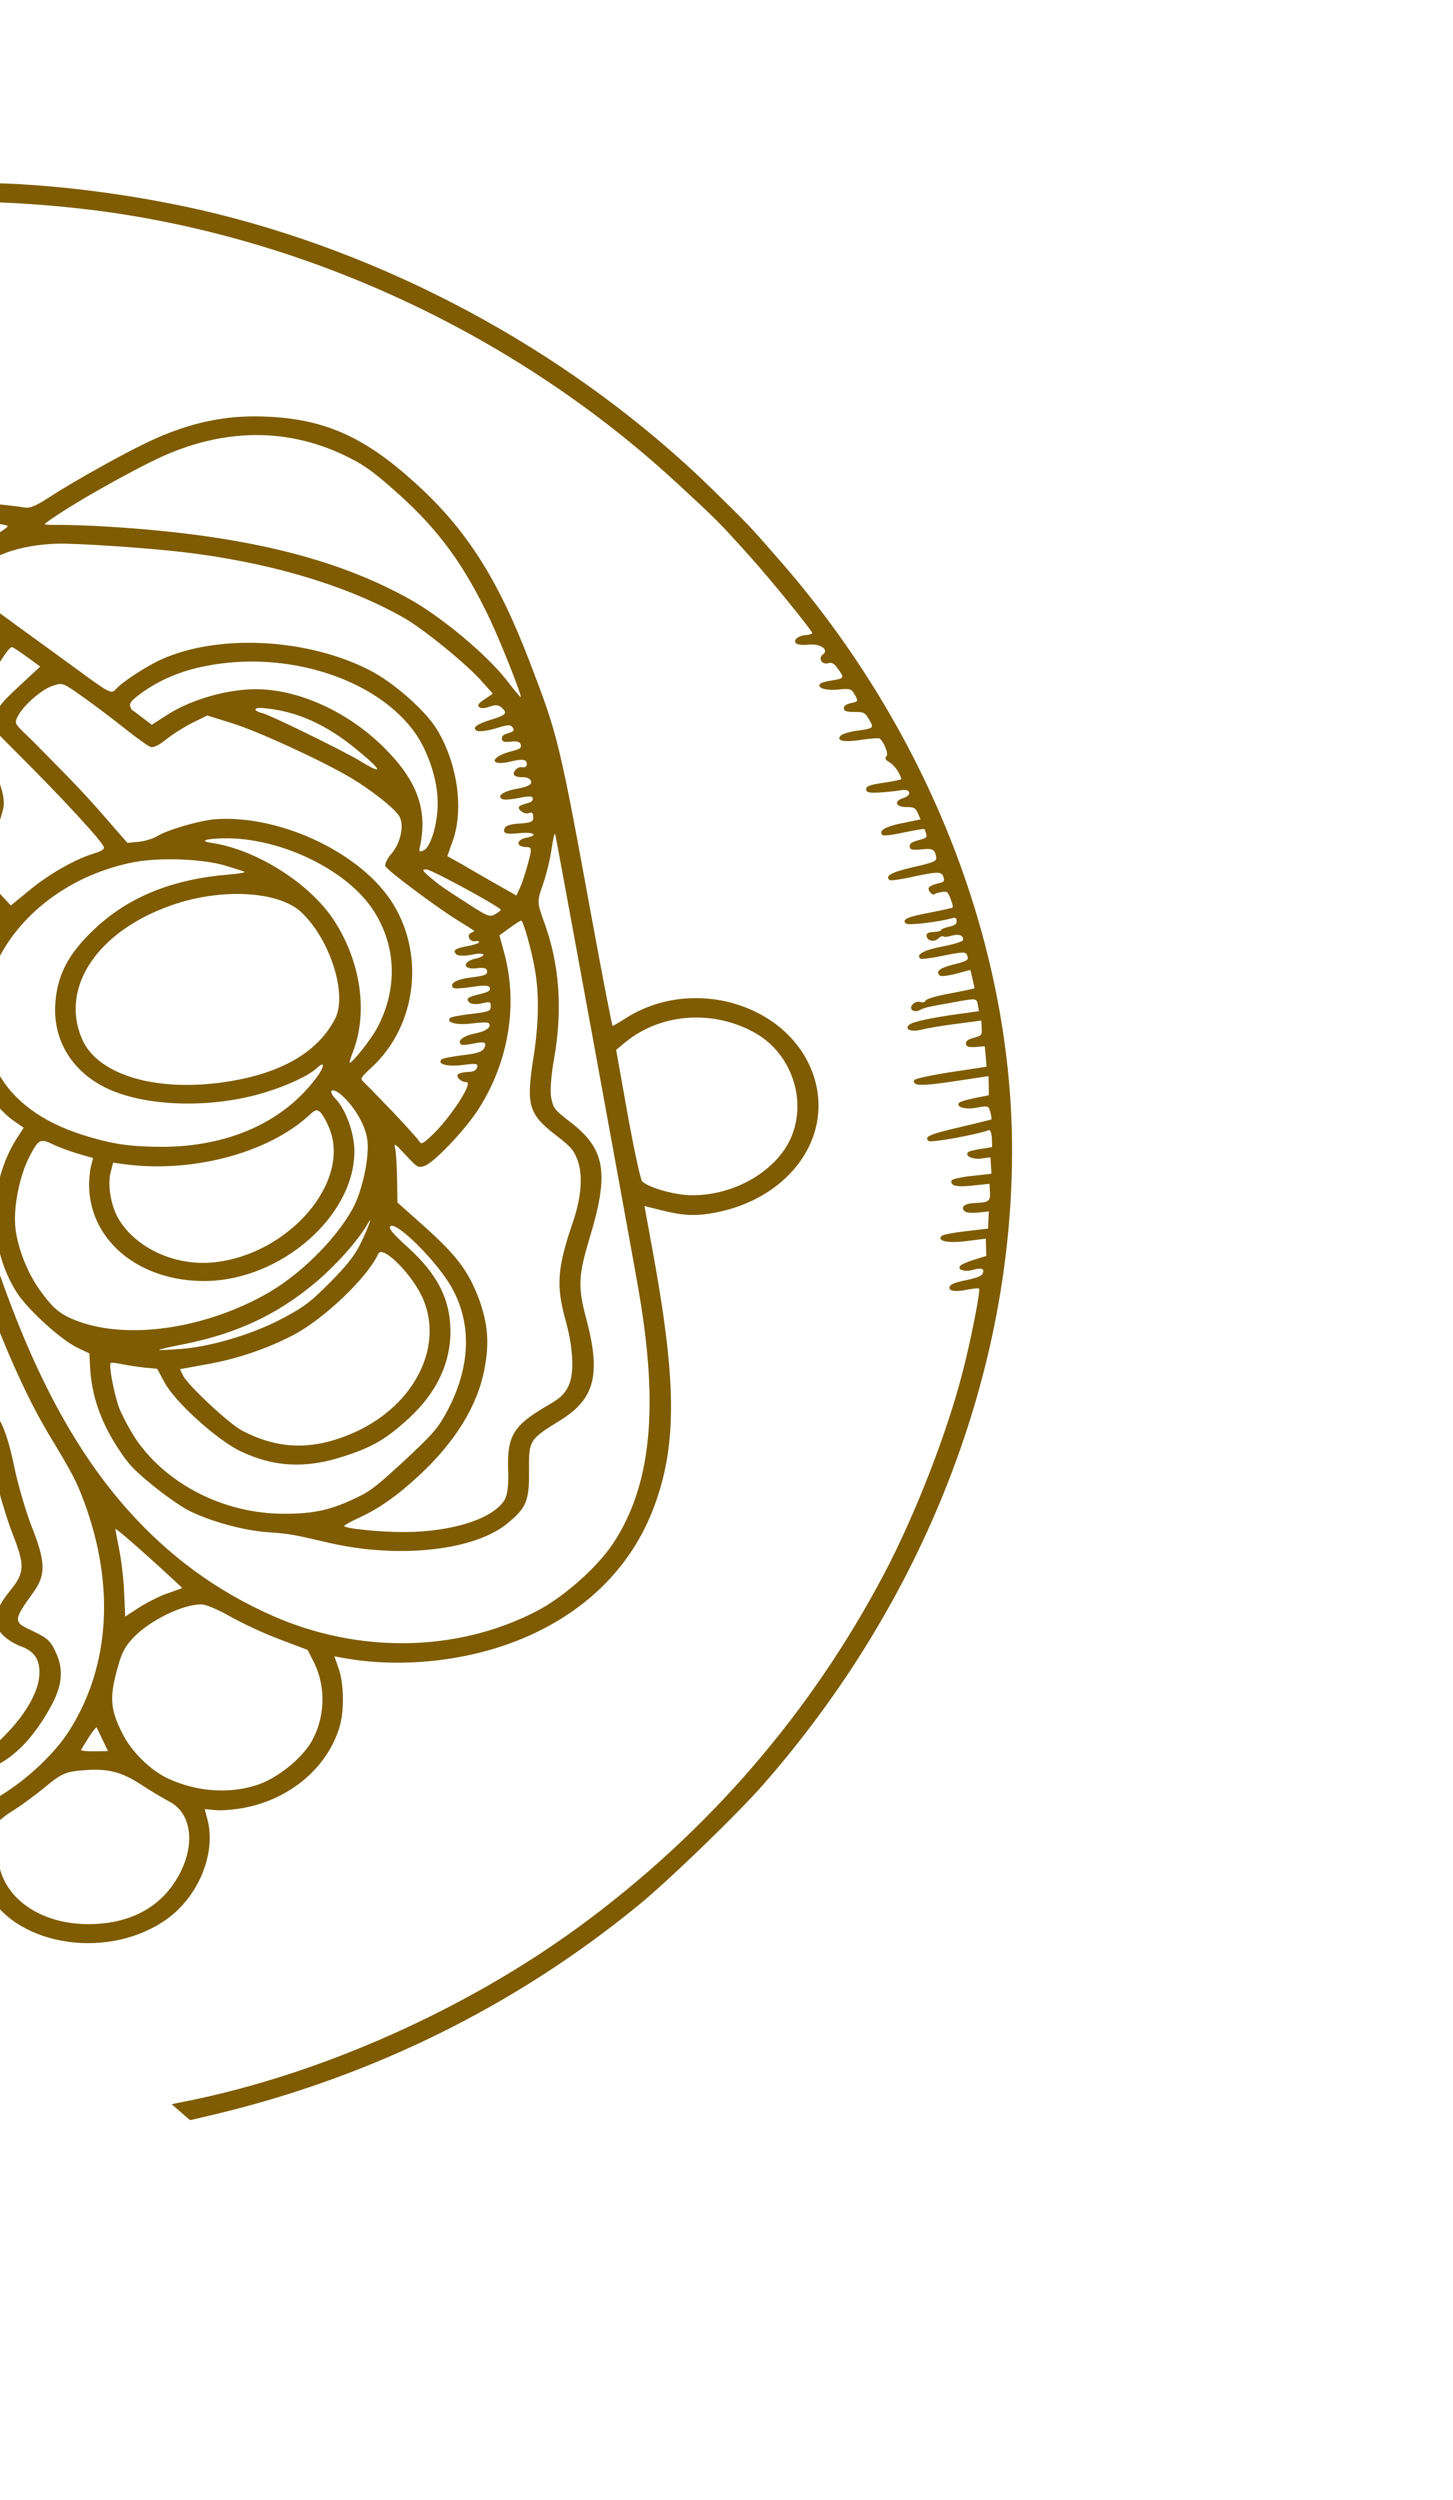 <svg width="279" height="480" viewBox="0 0 279 480" fill="none" xmlns="http://www.w3.org/2000/svg">
<path d="M41.416 405.913C71.424 398.708 98.915 385.148 122.409 365.945C128.071 361.382 141.688 348.199 146.554 342.634C177.579 307.218 194.682 263.104 194.325 219.624C193.99 180.649 178.022 140.277 150.361 108.339C143.978 101.002 144.05 101.064 136.945 94.1C111.075 68.759 76.979 49.809 41.635 41.054C27.161 37.484 9.862 35.206 -3.606 35.124C-6.642 35.111 -6.849 35.18 -8.649 36.922L-10.55 38.764L-5.073 38.775C1.66 38.752 10.784 39.431 18.627 40.432C59.42 45.748 99.266 64.446 129.749 92.537C137.558 99.739 138.168 100.329 144.112 106.974C148.002 111.278 155.919 121.065 155.967 121.543C155.937 121.704 155.418 121.878 154.757 121.928C153.225 122.033 152.204 122.955 152.884 123.544C153.17 123.792 154.289 123.889 155.367 123.764C157.559 123.545 159.268 124.777 158.003 125.674C157.045 126.339 157.815 127.692 158.992 127.341C159.683 127.13 160.143 127.341 160.797 128.282C162.175 130.098 162.144 130.259 159.956 130.606C158.775 130.766 157.736 131.05 157.532 131.247C156.717 132.036 158.478 132.627 160.879 132.402C163.244 132.146 163.491 132.235 164.153 133.432C164.85 134.659 164.816 134.692 163.429 134.985C162.424 135.236 162.013 135.503 162.028 136.014C162.042 136.525 162.605 136.701 164.036 136.694C165.884 136.676 166.097 136.798 166.904 138.182C167.857 139.818 167.823 139.851 164.278 140.33C163.062 140.523 161.782 140.909 161.477 141.205C160.424 142.224 161.969 142.566 165.269 142.061C167.11 141.787 168.746 141.647 168.925 141.802C169.819 142.577 170.649 144.791 170.207 145.218C169.834 145.58 169.982 145.895 170.833 146.384C171.756 146.934 172.811 148.471 173.087 149.582C173.124 149.677 171.564 150.007 169.723 150.28C167.012 150.673 166.323 150.948 166.305 151.555C166.357 152.161 166.918 152.274 169.008 152.153C170.47 152.049 172.279 151.872 172.973 151.726C174.811 151.324 175.233 152.687 173.469 153.214C171.567 153.809 171.948 154.949 174.041 154.956C175.471 154.949 175.79 155.1 176.237 156.111L176.759 157.311L173.221 158.046C169.995 158.677 168.554 159.547 169.484 160.352C169.663 160.507 171.506 160.297 173.551 159.826C175.598 159.419 177.367 159.084 177.475 159.177C177.582 159.27 177.734 159.713 177.85 160.125C178.044 160.791 177.838 160.924 176.349 161.316C174.999 161.704 174.658 161.969 174.674 162.544C174.691 163.119 175.182 163.233 176.748 163.095C179.044 162.841 179.467 163.021 179.752 164.451C179.917 165.342 179.607 165.51 175.344 166.488C171.15 167.465 169.88 168.17 170.809 168.976C170.988 169.131 173.212 168.815 175.707 168.236C180.355 167.279 180.879 167.297 181.23 168.597C181.387 169.232 181.217 169.396 179.934 169.655C179.103 169.869 178.381 170.24 178.318 170.498C178.161 171.109 179.128 172.009 179.468 171.681C179.638 171.516 180.262 171.372 180.852 171.26C181.894 171.104 182.001 171.197 182.529 172.588C182.865 173.378 183.026 174.14 182.924 174.239C182.822 174.338 180.811 174.776 178.521 175.221C174.149 176.043 173.082 176.551 173.976 177.326C174.405 177.698 180.004 177.066 182.843 176.286C183.5 176.109 183.644 176.233 183.696 176.838C183.712 177.413 183.37 177.678 182.226 177.933C181.359 178.116 180.705 178.421 180.675 178.582C180.714 178.741 180.056 178.918 179.289 178.939C178.313 178.966 177.9 179.169 177.913 179.616C177.942 180.637 179.347 180.983 180.162 180.194C180.536 179.832 180.984 179.66 181.127 179.784C181.306 179.939 182.037 179.887 182.763 179.644C184.113 179.256 185.1 179.612 184.916 180.512C184.853 180.769 183.055 181.329 180.869 181.74C177.399 182.41 175.819 183.283 176.713 184.058C176.892 184.213 178.839 183.968 181.093 183.492C185.36 182.641 185.535 182.668 185.811 183.779C186 184.317 185.416 184.62 183.163 185.161C180.427 185.842 179.574 186.536 180.468 187.311C180.718 187.528 182.143 187.33 183.632 186.938L186.333 186.225L186.729 187.876C186.929 188.797 187.092 189.624 187.13 189.719C187.167 189.813 185.121 190.22 182.587 190.705C180.088 191.156 177.908 191.758 177.777 192.081C177.613 192.437 177.162 192.545 176.774 192.396C175.752 192.009 174.427 193.291 175.143 193.91C175.464 194.189 176.058 194.205 176.471 194.002C177.536 193.43 177.779 193.391 183.021 192.45C187.463 191.627 187.533 191.625 187.742 192.865L187.987 194.137L184.269 194.653C178.813 195.408 175.172 196.178 174.561 196.77C173.61 197.691 174.985 198.197 177.098 197.66C178.206 197.374 181.227 196.877 183.799 196.551L188.422 195.947L188.498 197.382C188.571 198.754 188.504 198.82 187.05 199.243C185.838 199.564 185.463 199.861 185.477 200.372C185.494 200.947 185.951 201.094 187.31 201.025L189.085 200.881L189.281 202.857L189.44 204.802L182.527 205.853C178.741 206.435 175.586 207.127 175.524 207.385C175.241 208.511 176.813 208.564 183.066 207.627L189.805 206.614L189.858 208.466L189.874 210.287L187.238 210.805C185.781 211.101 184.431 211.489 184.227 211.686C183.378 212.508 185.279 213.095 187.465 212.685C189.755 212.239 189.827 212.301 190.176 213.538C190.335 214.236 190.423 214.873 190.389 214.906C190.321 214.972 187.688 215.618 184.465 216.377C178.503 217.753 177.366 218.263 178.296 219.069C178.761 219.471 187.992 217.751 189.889 216.965C190.13 216.862 190.393 217.526 190.456 218.515L190.505 220.239L188.386 220.584C187.205 220.744 186.096 221.03 185.893 221.227C185.18 221.917 186.771 222.673 188.439 222.436L190.176 222.197L190.291 223.792L190.37 225.355L186.614 225.777C184.492 225.994 182.724 226.394 182.698 226.682C182.482 227.679 183.676 227.966 186.736 227.627L190.006 227.283L190.082 228.718C190.205 230.632 189.898 230.864 187.284 230.967C185.159 231.057 184.306 231.751 185.308 232.619C185.558 232.836 186.677 232.933 187.825 232.806L189.877 232.59L189.785 234.255L189.726 235.886L185.484 236.384C183.189 236.638 181.072 237.047 180.834 237.278C179.816 238.264 181.922 238.718 185.468 238.302L189.292 237.815L189.339 239.475L189.386 241.136L187.103 241.837C185.893 242.221 184.687 242.733 184.449 242.963C183.668 243.719 185.079 244.256 186.741 243.828C188.541 243.331 189.14 243.539 188.647 244.607C188.449 244.996 187.24 245.444 185.714 245.741C184.291 246.003 182.907 246.424 182.601 246.72C181.617 247.673 183.061 248.177 185.419 247.666C186.703 247.408 187.85 247.281 187.993 247.404C188.315 247.683 186.427 257.385 184.789 263.628C181.835 275.148 175.753 290.747 169.894 301.93C155.791 328.771 135.963 351.773 111.183 369.924C89.514 385.787 61.779 398.139 36.388 403.301L32.954 404.002L34.742 405.551L36.495 407.069L41.416 405.913Z" fill="#7F5B01"/>
<path d="M-22.331 355.975C-19.402 355.83 -13.727 354.551 -9.239 353.087L-4.75 351.623L-4.66 354.497C-4.562 358.521 -4.097 360.211 -2.366 363.364C3.428 373.934 21.475 376.415 32.472 368.141C38.23 363.762 41.452 355.757 39.873 349.506L39.3 347.337L41.498 347.548C42.719 347.636 45.299 347.429 47.179 347.035C55.955 345.258 62.956 339.211 65.238 331.436C66.123 328.364 66.051 323.03 64.949 320.13L64.202 317.994L65.634 318.273C77.646 320.502 91.479 318.791 102.393 313.679C113.411 308.535 121.27 300.343 125.347 289.937C129.97 277.995 129.99 266.017 125.527 241.287L123.749 231.555L126.754 232.304C131.156 233.428 133.528 233.542 137.359 232.816C150.802 230.245 159.27 219.494 156.715 208.297C153.368 193.655 134.035 186.838 120.321 195.384C118.967 196.254 117.786 196.964 117.646 196.965C117.507 196.966 115.733 187.745 113.666 176.481C107.427 142.403 107.175 141.286 101.669 126.977C95.523 110.946 89.387 101.399 79.525 92.545C69.733 83.691 62.038 80.351 50.596 79.971C43.201 79.695 36.341 81.174 28.833 84.668C24.28 86.771 14.241 92.357 9.589 95.387C6.986 97.095 5.838 97.581 4.861 97.459C-6.695 95.643 -25.873 95.948 -38.622 98.132C-44.056 99.058 -54.744 101.581 -58.919 102.947C-61.564 103.794 -62.122 103.797 -63.697 102.944C-66.183 101.585 -68.979 100.643 -71.667 100.244C-73.866 99.969 -74.075 100.034 -75.911 101.738L-77.886 103.571L-74.782 103.648C-73.108 103.702 -70.419 104.165 -68.846 104.699C-66.26 105.514 -65.454 106.053 -62.4 108.814C-59.101 111.797 -58.819 112.178 -57.505 115.525C-55.765 120.018 -55.534 123.019 -56.551 127.178C-57.331 130.409 -57.469 130.601 -60.345 133.206C-62.528 135.167 -64.055 136.198 -65.968 137.008C-68.645 138.078 -68.645 138.078 -73.644 136.479C-76.44 135.601 -80.841 134.541 -83.459 134.205C-87.579 133.591 -88.347 133.34 -89.122 132.258C-90.811 130.096 -92.667 124.166 -92.725 120.812L-92.783 117.522L-118.214 141.183L-143.609 164.875L-145.045 168.972C-151.094 186.481 -149.565 205.51 -139.848 233.402C-138.531 237.132 -137.564 240.672 -137.665 241.279C-138.17 243.806 -137.715 249.042 -136.788 251.847L-135.721 254.844L-129.052 260.873C-125.367 264.206 -121.824 267.155 -121.125 267.407C-120.355 267.722 -119.969 268.071 -120.037 268.391C-120.104 268.71 -119.12 269.854 -117.821 271.029L-115.469 273.155L-115.868 271.081L-116.266 269.007L-114.556 269.221C-113.648 269.343 -111.764 269.523 -110.403 269.547L-107.926 269.692L-107.736 271.895C-107.083 280.484 -99.288 287.977 -89.689 289.229C-85.046 289.873 -81.422 289.468 -76.621 287.906C-60.825 282.638 -50.758 266.288 -55.555 253.635C-56.727 250.671 -57.185 250.003 -60.239 247.05C-63.611 243.748 -63.715 243.717 -67.315 242.684C-69.341 242.121 -70.984 241.588 -70.985 241.524C-70.95 241.428 -70.712 240.564 -70.475 239.572L-69.965 237.748L-67.241 238.243C-65.74 238.522 -63.679 239.053 -62.734 239.399C-61.056 240.028 -60.986 240.155 -60.622 242.197L-60.293 244.335L-56.87 245.209C-54.634 245.771 -53.025 246.464 -52.112 247.29C-50.147 249.067 -48.134 252.6 -47.381 255.503C-44.044 268.803 -57.827 287.508 -74.567 292.366C-79.126 293.703 -85.715 294.029 -90.393 293.227L-93.955 292.609L-91.322 294.989C-89.392 296.734 -88.446 297.336 -87.749 297.268C-86.843 297.198 -86.738 297.294 -86.696 298.22C-86.657 298.89 -85.917 299.876 -84.478 301.177L-82.302 303.145L-82.461 300.399C-82.542 298.866 -82.516 297.556 -82.378 297.428C-82.274 297.331 -81.298 297.198 -80.287 297.16L-78.405 297.021L-78.148 298.84C-77.418 303.435 -75.37 307.001 -71.334 310.65C-67.789 313.856 -63.939 315.877 -58.557 317.443C-50.73 319.632 -42.679 318.978 -36.914 315.622C-34.1 313.976 -28.315 308.479 -26.383 305.593C-20.344 296.517 -21.81 286.368 -30.453 277.284C-33.721 273.821 -37.084 271.733 -41.347 270.416C-43.165 269.852 -44.634 269.286 -44.599 269.19C-44.635 269.094 -44.465 268.486 -44.225 267.878C-43.918 266.95 -43.64 266.82 -42.035 266.875C-34.116 267.307 -25.709 272.56 -21.264 279.817C-13.925 291.848 -16.36 307.546 -27.03 317.575C-33.51 323.587 -41.475 326.541 -51.309 326.599L-56.365 326.597L-54.26 328.501L-52.189 330.374L-48.11 330.19C-43.125 329.937 -35.851 327.817 -31.37 325.331C-22.407 320.423 -15.465 310.895 -13.684 301.269C-11.704 290.301 -14.811 280.002 -22.502 272.349C-27.489 267.332 -32.53 264.742 -39.338 263.601L-43.039 262.984L-43.028 259.63C-43.018 256.084 -44.235 251.683 -46.034 248.787L-47.057 247.1L-42.762 247.873C-36.197 249.048 -22.41 250.723 -18.714 250.765C-14.877 250.807 -14.912 250.839 -17.776 255.104C-18.742 256.579 -19.637 258.309 -19.737 258.917C-20.41 262.435 -17.773 265.454 -12.073 267.688C-6.862 269.733 -6.021 270.303 -4.187 273.231C-3.058 275.077 -2.168 277.659 -1.194 282.349C-0.401 285.922 1.206 291.311 2.343 294.307C4.829 300.617 4.768 301.895 1.933 305.425C-1.351 309.438 -1.647 311.963 0.88 314.248C1.582 314.883 3.018 315.737 4.066 316.114C6.689 317.088 7.712 318.711 7.557 321.555C7.439 324.559 5.167 328.725 1.636 332.451C-0.683 334.924 -1.273 335.343 -3.743 336.22C-7.048 337.358 -8.898 337.145 -13.62 335.161C-20.72 332.168 -24.451 332.286 -37.048 336.066C-38.162 336.392 -40.356 336.756 -41.925 336.861L-44.818 337.038L-42.853 338.815C-40.607 340.846 -41.06 340.881 -31.174 338.267C-22.82 336.046 -20.797 336.097 -14.536 338.776C-4.707 342.966 3.427 339.212 9.797 327.579C11.828 323.894 12.191 320.921 11.019 317.957C9.813 315.089 9.286 314.55 6.102 313.067C2.499 311.395 2.497 311.14 6.434 305.686C8.817 302.382 8.764 299.859 6.137 293.23C4.965 290.267 3.5 285.196 2.814 281.974C1.226 274.317 -0.084 271.482 -3.559 268.34C-5.735 266.373 -6.891 265.709 -9.758 264.64C-11.681 263.98 -13.886 262.811 -14.623 262.145C-15.781 261.098 -15.924 260.651 -15.585 259.308C-15.381 258.476 -14.589 257.034 -13.863 256.103C-12.135 253.985 -11.212 251.264 -11.575 249.222C-11.903 247.339 -13.144 244.44 -13.986 243.678C-14.302 243.392 -15.08 241.8 -15.755 240.111C-17.566 235.554 -19.154 232.784 -22.251 228.841C-24.257 226.266 -25.281 224.515 -25.888 222.506C-26.603 220.019 -29.901 212.149 -30.358 211.736C-30.463 211.641 -30.887 210.813 -31.312 209.857L-32.091 208.201L-28.949 208.693C-27.169 208.97 -25.46 208.992 -25.113 208.798C-24.73 208.572 -24.389 207.548 -24.257 206.525C-24.194 205.503 -24.025 204.767 -23.955 204.83C-23.709 205.052 -13.915 224.065 -9.564 232.759C-7.76 236.358 -4.533 243.973 -2.436 249.615C1.545 260.26 5.406 268.702 9.218 275.132C13.946 282.962 14.653 284.3 16.181 288.411C22.048 304.316 21.111 319.782 13.455 332.03C10.386 336.999 4.253 342.561 -1.618 345.759C-8.636 349.569 -17.51 352.145 -24.762 352.444L-27.656 352.557L-25.725 354.302C-24.181 355.699 -23.516 356.046 -22.331 355.975ZM-130.766 255.198C-131.577 253.893 -132.638 251.791 -133.066 250.452C-134.064 247.391 -133.965 241.769 -132.837 238.536C-130.785 232.71 -123.289 222.603 -120.884 222.43C-119.943 222.328 -119.492 221.974 -118.214 220.21C-116.799 218.189 -116.417 217.963 -111.237 215.601C-101.956 211.361 -95.514 210.013 -89.473 211.032C-82.735 212.11 -77.017 216.899 -74.459 223.656C-70.835 233.026 -75.616 247.429 -85.317 256.43C-99.453 269.546 -121.811 268.944 -130.766 255.198ZM-100.956 278.979C-102.328 277.23 -103.429 274.393 -103.798 271.585L-104.092 269.478L-99.845 268.367C-89.088 265.652 -80.452 258.989 -74.456 248.795C-72.733 245.846 -72.663 245.782 -71.304 245.742C-66.841 245.524 -61.584 249.262 -59.597 254.042C-54.95 265.29 -64.087 280.07 -78.457 284.723C-82.458 285.992 -89.293 286.097 -92.789 284.84C-95.201 283.991 -98.598 282.063 -99.372 281.045C-99.583 280.727 -100.322 279.805 -100.956 278.979ZM-70.845 305.76C-72.64 303.503 -74.058 300.189 -74.285 297.699L-74.434 296.294L-71.512 295.255C-62.538 292.008 -54.146 285.314 -48.66 276.944C-45.934 272.807 -45.586 272.678 -41.216 274.217C-33.909 276.825 -26.621 286.588 -26.57 293.807C-26.502 303.454 -36.611 313.991 -46.926 315.074C-52.781 315.683 -60.851 313.591 -66.037 310.172C-68.875 308.24 -68.945 308.177 -70.845 305.76ZM0.294 359.802C-0.594 357.412 -1.227 351.762 -0.714 350.321C-0.578 349.873 0.67 348.78 2.406 347.683C4.003 346.716 6.779 344.655 8.582 343.175C11.91 340.408 12.675 340.084 16.753 339.836C20.797 339.557 23.487 340.276 27.061 342.618C28.918 343.853 31.299 345.244 32.314 345.781C37.493 348.306 37.687 355.971 32.78 362.453C29.636 366.592 24.736 369.017 18.74 369.372C9.991 369.967 2.571 366.113 0.294 359.802ZM-138.976 223.463C-139.903 220.657 -140.512 218.265 -140.408 218.169C-140.235 218.008 -126.682 221.122 -126.366 221.408C-126.296 221.471 -127.195 222.627 -128.371 223.975C-130.377 226.287 -134.141 231.644 -135.034 233.502C-135.446 234.399 -135.446 234.462 -138.976 223.463ZM-138.78 211.707C-136.884 208.597 -130.824 202.524 -126.972 199.85C-111.494 189.153 -91.174 187.468 -73.681 195.478C-69.343 197.433 -65.979 199.649 -65.588 200.764C-65.338 201.498 -64.638 201.941 -62.541 202.631C-60.128 203.479 -54.421 206.672 -49.761 209.806L-48.079 210.946L-49.853 211.628C-52.113 212.504 -52.737 213.082 -52.035 213.717C-51.719 214.003 -50.395 213.803 -48.761 213.186C-46.743 212.472 -45.802 212.37 -45.276 212.846C-44.749 213.322 -44.816 213.706 -45.44 214.285C-46.549 215.314 -45.636 216.203 -44.106 215.555C-42.993 215.101 -41.841 215.318 -40.858 216.206C-40.437 216.587 -40.678 216.94 -42.067 217.906C-43.108 218.615 -43.766 219.29 -43.694 219.609C-43.514 220.279 -42.574 220.113 -40.524 219.047C-39.412 218.466 -38.68 218.429 -38.049 218.873C-37.279 219.379 -37.312 219.603 -38.213 220.439C-39.633 221.757 -38.756 222.55 -36.879 221.709C-35.766 221.191 -35.278 221.252 -34.435 222.014C-33.172 223.156 -33.206 223.188 -36.126 224.611C-38.419 225.775 -38.834 226.288 -38.027 227.018C-37.746 227.272 -36.389 226.849 -34.755 226.041C-32.115 224.683 -31.836 224.682 -30.679 225.537C-29.487 226.425 -29.486 226.489 -30.704 226.975C-32.511 227.752 -32.719 228.009 -31.912 228.739C-31.526 229.088 -31.002 229.181 -30.725 228.924C-30.448 228.666 -29.612 228.406 -28.846 228.337C-27.695 228.235 -27.276 228.424 -26.571 229.442L-25.691 230.683L-29.136 231.693C-31.085 232.216 -32.719 232.896 -32.787 233.152C-33.059 234.24 -31.628 234.327 -28.253 233.317C-24.494 232.209 -24.145 232.271 -23.122 233.894C-22.593 234.753 -22.627 234.849 -24.054 235.273C-24.854 235.501 -25.793 235.922 -26.105 236.211C-27.075 237.111 -25.572 237.645 -23.762 237.06C-22.788 236.735 -21.742 236.664 -21.462 236.918C-20.725 237.585 -19.084 242.75 -18.894 245.017L-18.705 247.028L-21.356 246.916C-26.938 246.693 -48.373 243.498 -54.87 241.939L-56.547 241.502L-57.278 236.715C-59.031 225.609 -63.097 217.616 -70.468 210.951C-74.188 207.587 -75.555 206.669 -80.138 204.556C-90.144 199.951 -102.483 200.855 -110.916 206.75C-114.039 208.941 -115.943 210.965 -121.198 217.512C-122.062 218.571 -122.271 218.573 -130.83 216.547C-135.65 215.426 -139.668 214.331 -139.809 214.077C-139.95 213.886 -139.47 212.797 -138.78 211.707ZM-143.539 204.484C-145.472 192.517 -144.754 180.534 -141.542 171.187C-138.432 162.193 -134.289 156.163 -127.113 150.084C-116.783 141.334 -104.433 137.012 -90.656 137.346C-77.053 137.649 -64.673 142.495 -55.161 151.287C-48.246 157.666 -43.944 164.285 -36.265 180.179L-33.115 186.709L-42.486 178.236C-51.892 169.731 -55.678 166.878 -63.276 162.611C-65.447 161.346 -65.658 161.155 -65.806 159.879C-65.916 159.081 -66.347 157.358 -66.81 155.988C-67.593 153.756 -68.015 153.248 -71.701 149.915C-75.455 146.584 -76.086 146.14 -79.688 144.788C-85.003 142.711 -90.242 141.592 -93.03 141.864C-95.992 142.169 -98.49 143.973 -99.727 146.599C-100.517 148.425 -100.62 148.521 -101.633 148.368C-102.226 148.275 -103.066 147.897 -103.522 147.484C-105.769 145.453 -110.586 144.779 -113.401 146.105C-117.642 148.047 -119.985 152.15 -120.603 158.446L-120.926 162.026L-123.425 163.829C-126.547 166.084 -131.465 170.968 -133.433 173.759C-136.747 178.506 -138.397 186.917 -136.768 190.421L-136.13 191.823L-128.145 191.743C-123.751 191.717 -120.472 191.826 -120.854 192.052C-123.704 193.41 -127.211 195.571 -130.126 197.633C-133.596 200.081 -139.518 205.897 -141.347 208.687C-141.864 209.489 -142.383 210.099 -142.489 210.004C-142.594 209.909 -143.03 207.42 -143.539 204.484ZM17.092 333.478C17.851 332.323 18.508 331.521 18.579 331.648C18.615 331.807 19.146 332.922 19.712 334.069L20.738 336.203L18.053 336.251C16.589 336.26 15.472 336.138 15.575 335.978C15.644 335.786 16.368 334.664 17.092 333.478ZM23.54 332.896C21.276 328.438 21.051 326.203 22.272 321.34C23.257 317.597 23.738 316.508 25.364 314.678C28.444 311.242 35.255 307.88 38.813 308.05C39.616 308.077 42.029 309.117 44.305 310.413C46.546 311.678 50.78 313.665 53.752 314.766L59.067 316.778L60.269 319.135C62.639 323.881 62.437 329.855 59.784 334.439C57.82 337.74 53.381 341.281 49.659 342.612C44.266 344.465 38.021 344.087 32.389 341.532C29.03 340.019 25.273 336.368 23.54 332.896ZM-107.692 209.031C-102.241 205.581 -94.263 204.416 -87.172 206.067C-77.531 208.246 -68.865 215.701 -64.437 225.481C-63.233 228.094 -61.229 235.365 -61.575 235.686C-61.714 235.815 -62.97 235.631 -64.403 235.224C-65.801 234.849 -67.512 234.444 -68.21 234.384C-69.432 234.168 -69.468 234.072 -69.234 232.569C-68.563 228.86 -70.639 221.27 -73.423 217.229C-80.223 207.335 -92.868 204.472 -106.676 209.696C-108.484 210.346 -109.946 210.801 -109.947 210.674C-109.948 210.546 -108.906 209.837 -107.692 209.031ZM-133.455 185.482C-132.924 176.758 -126.075 168.796 -112.805 161.434C-105.476 157.334 -97.85 155.596 -90.522 156.319C-82.565 157.103 -71.303 161.7 -60.619 168.568C-54.523 172.493 -54.102 172.81 -54.795 173.453C-55.557 174.16 -54.471 174.889 -53.218 174.562C-52.522 174.366 -51.788 174.585 -51.086 175.22C-50.068 176.14 -50.068 176.204 -51.595 177.172C-54.061 178.687 -54.614 179.33 -54.053 179.837C-53.702 180.155 -52.658 179.829 -51.025 178.957C-49.114 177.892 -48.348 177.695 -47.892 178.108C-47.366 178.584 -47.469 178.808 -48.337 179.292C-50.039 180.229 -48.427 181.369 -46.62 180.528C-45.368 180.01 -45.088 180.072 -44.14 181.056C-43.015 182.264 -43.118 182.488 -45.411 183.715C-46.419 184.264 -46.487 184.456 -45.856 185.028C-45.329 185.504 -44.702 185.436 -43.347 184.757C-41.818 183.981 -41.399 183.979 -40.592 184.709C-39.855 185.375 -39.853 185.695 -40.407 186.209C-41.551 187.206 -40.847 188.032 -39.317 187.512C-38.308 187.155 -37.889 187.216 -37.501 187.885C-36.76 189.126 -36.725 189.03 -39.506 190.388C-40.931 191.068 -42.076 191.809 -42.04 192.032C-42.033 192.991 -40.569 192.854 -38.136 191.754C-35.807 190.686 -35.424 190.652 -34.546 191.445C-33.669 192.238 -33.668 192.366 -34.849 193.076C-35.82 193.721 -35.958 193.977 -35.502 194.389C-35.186 194.675 -34.384 194.702 -33.723 194.475C-32.888 194.214 -32.364 194.307 -32.011 194.816C-31.412 195.739 -31.378 195.707 -33.603 196.55C-35.934 197.427 -36.869 198.358 -36.028 198.865C-35.643 199.086 -34.389 198.887 -33.172 198.4C-30.912 197.461 -30.319 197.489 -30.032 198.637C-29.889 199.148 -30.096 199.404 -30.966 199.633C-32.567 200.09 -32.913 200.539 -32.141 201.237C-31.754 201.586 -31.021 201.678 -30.535 201.419C-29.354 200.837 -28.862 201.346 -28.568 203.452L-28.381 205.144L-42.558 202.609C-50.38 201.185 -57.818 199.792 -59.11 199.512L-61.45 198.983L-61.823 195.599C-62.303 191.737 -64.473 185.777 -66.764 182.308C-68.774 179.222 -74.916 173.668 -78.346 171.836C-82.687 169.498 -89.151 167.779 -93.615 167.741C-99.404 167.712 -103.614 169.11 -107.428 172.263C-111.97 176.027 -114.034 180.001 -114.309 185.464L-114.433 187.765L-123.602 188.043C-128.623 188.2 -132.948 188.162 -133.193 187.94C-133.439 187.718 -133.552 186.601 -133.455 185.482ZM22.907 297.603C22.509 295.593 22.183 293.774 22.146 293.551C22.11 293.327 25.021 295.77 28.601 299.007C32.146 302.212 35.025 304.878 34.99 304.91C34.99 304.91 33.738 305.365 32.277 305.885C30.781 306.373 28.348 307.601 26.82 308.568L24.043 310.374L23.837 305.807C23.75 303.316 23.305 299.613 22.907 297.603ZM-110.238 184.259C-108.474 172.206 -94.278 167.713 -80.522 174.883C-76.776 176.873 -71.828 181.348 -69.852 184.531C-68.264 187.172 -66.383 191.857 -66.088 194.027L-65.905 195.336L-68.531 193.914C-70.911 192.587 -71.087 192.428 -71.059 191.437C-70.97 189.169 -73.126 185.125 -75.829 182.617C-78.883 179.793 -81.299 178.433 -85.527 177.276C-95.101 174.65 -103.483 177.798 -106.013 184.904C-106.902 187.529 -107.11 187.722 -108.363 187.985C-110.279 188.347 -110.703 187.519 -110.238 184.259ZM-102.138 185.552C-100.976 182.159 -96.633 179.93 -91.575 180.059C-84.285 180.304 -78.088 183.749 -75.785 188.814C-75.396 189.674 -75.181 190.44 -75.25 190.504C-75.354 190.6 -76.682 190.225 -78.22 189.723C-83.08 187.995 -90.795 186.859 -96.653 186.957C-99.826 187.008 -102.407 187.023 -102.476 187.024C-102.546 187.024 -102.411 186.384 -102.138 185.552ZM24.421 289.768C12.996 276.899 4.083 259.127 -3.665 233.587C-14.339 198.545 -17.117 165.692 -11.989 136.242C-11.084 131.03 -7.658 117.306 -7.24 117.303C-7.135 117.335 -6.33 117.809 -5.454 118.411C-4.613 118.981 -3.211 119.931 -2.405 120.469C-0.934 121.419 -0.933 121.483 -2.072 123.182C-6.281 129.66 -7.787 133.693 -7.787 138.645C-7.799 141.871 -7.548 142.796 -4.216 150.442C-2.975 153.406 -3.102 155.195 -4.952 159.87C-7.59 166.562 -7.292 169.307 -3.426 173.501C-2.266 174.739 -1.176 176.107 -0.999 176.457C-0.822 176.807 -1.439 178.28 -2.37 179.787C-5.889 185.174 -7.721 192.532 -6.984 198.15C-6.101 204.661 -1.863 212.11 2.833 215.341L4.55 216.513L3.204 218.597C-2.349 227.35 -2.333 239.488 3.274 248.24C5.424 251.517 11.777 257.325 14.961 258.807L17.166 259.848L17.288 262.307C17.536 267.864 19.351 273.06 22.806 278.278C24.674 281.11 25.658 282.19 29.271 285.14C31.586 287.042 34.705 289.228 36.175 289.986C40.2 292.038 46.699 293.853 51.41 294.176C55.771 294.502 56.05 294.564 63.316 296.246C76.59 299.298 91.19 297.71 97.5 292.434C101.106 289.474 101.654 288.065 101.579 282.284C101.538 276.535 101.641 276.374 107.475 272.762C114.211 268.633 115.434 263.963 112.568 253.183C110.92 247.059 111.045 244.887 113.26 237.559C117.008 225.142 116.244 220.579 109.441 215.381C106.496 213.098 106.285 212.844 105.853 210.866C105.6 209.686 105.787 206.49 106.392 203.292C108.068 193.763 107.449 185.015 104.392 176.792C103.147 173.317 103.11 173.03 104.238 169.861C104.853 168.068 105.634 165.029 105.899 163.047C106.199 161.097 106.504 159.785 106.611 160.136C106.826 160.965 121.298 240.003 122.571 247.438C126.568 270.285 125.069 285.243 117.685 296.403C114.614 300.989 108.133 306.746 102.921 309.396C87.771 317.216 68.941 317.519 52.43 310.269C41.62 305.51 32.436 298.792 24.421 289.768ZM-115.956 154.777C-114.865 151.257 -112.648 149.135 -109.999 148.928C-108.744 148.857 -107.66 149.266 -105.733 150.5C-101.354 153.253 -97.628 152.56 -96.33 148.656C-95.238 145.327 -92.626 144.705 -86.617 146.33C-79.244 148.363 -73.29 152.033 -71.135 155.885C-69.546 158.783 -69.928 158.945 -73.811 157.211C-81.367 153.87 -88.318 152.409 -95.465 152.675C-101.566 152.871 -106.231 154.049 -111.931 156.83C-117.179 159.384 -117.354 159.289 -115.956 154.777ZM25.858 275.96C24.765 274.274 23.457 271.758 22.889 270.356C21.893 267.615 20.843 262.095 21.259 261.709C21.398 261.58 22.34 261.671 23.283 261.889C24.296 262.106 26.251 262.414 27.682 262.565L30.194 262.806L31.573 265.385C33.587 269.174 41.73 276.537 46.279 278.682C52.717 281.711 58.787 281.994 66.093 279.587C71.66 277.765 74.091 276.346 78.561 272.262C83.862 267.344 86.508 261.738 86.499 255.509C86.42 249.345 83.981 244.6 78.154 239.332C75.557 236.983 74.678 235.934 74.885 235.55C75.64 233.948 83.893 242.109 86.754 247.234C90.886 254.589 90.287 263.504 85.083 272.32C83.808 274.531 82.389 276.041 77.434 280.638C71.821 285.782 71.058 286.362 67.756 287.883C62.994 290.115 59.476 290.743 53.512 290.618C42.315 290.333 31.534 284.583 25.858 275.96ZM-50.073 205.081C-50.004 205.016 -47.071 205.51 -43.51 206.128L-37.085 207.304L-35.246 210.807C-34.221 212.749 -32.841 215.584 -32.203 217.113L-31.067 219.918L-34.05 217.22C-37.91 213.857 -45.658 208.057 -49.932 205.399C-50.072 205.272 -50.143 205.145 -50.073 205.081ZM7.629 247.671C5.129 244.204 3.139 238.977 2.902 235.081C2.667 231.377 3.778 225.844 5.498 222.384C7.321 218.764 7.703 218.538 9.942 219.611C11.027 220.148 13.23 220.997 14.872 221.467L17.878 222.343L17.436 224.039C17.233 224.934 17.072 226.756 17.116 228.065C17.503 238.445 26.937 246.023 39.352 245.95C53.928 245.863 68.174 233.417 68.05 220.864C68.027 217.606 66.391 213.016 64.529 211.079C62.737 209.269 63.779 208.624 65.71 210.369C68.201 212.622 70.25 216.252 70.548 218.933C70.954 222.221 69.57 228.649 67.745 232.014C64.371 238.167 57.236 245.173 50.497 248.791C38.615 255.25 24.331 257.187 14.855 253.633C11.568 252.375 10.27 251.329 7.629 247.671ZM68.827 291.454C72.79 289.642 76.26 287.193 80.452 283.303C87.486 276.777 91.795 269.756 93.07 262.594C93.977 257.701 93.672 253.997 91.895 249.216C89.905 243.99 87.617 240.968 81.44 235.447L76.316 230.877L76.25 226.438C76.198 223.978 76.075 221.392 75.895 220.658C75.607 219.382 75.677 219.382 77.926 221.796C80.07 224.115 80.28 224.242 81.428 223.884C83.203 223.394 89.4 216.873 91.952 212.833C97.643 203.887 99.449 193.016 96.905 183.288L95.902 179.589L97.845 178.172C98.886 177.399 99.927 176.754 100.067 176.753C100.485 176.751 102.06 182.363 102.714 186.129C103.55 190.947 103.45 196.57 102.449 202.964C100.979 212.173 101.48 213.895 106.739 217.952C109.685 220.235 110.107 220.743 110.853 222.623C111.954 225.46 111.671 229.838 109.996 234.671C106.955 243.601 106.734 246.893 108.702 253.876C110.17 259.33 110.309 264.217 108.965 266.492C108.173 267.871 107.48 268.514 104.944 269.966C98.554 273.709 97.382 275.697 97.567 282.148C97.692 285.054 97.462 287.004 96.876 287.998C94.669 291.588 86.876 294.126 77.634 294.149C73.171 294.175 66.086 293.482 66.083 292.971C66.082 292.844 67.298 292.166 68.827 291.454ZM35.156 264.118L34.554 262.876L39.987 261.886C45.769 260.829 51.37 258.911 56.443 256.262C62.315 253.129 70.49 245.35 72.654 240.706C73.513 238.944 79.45 245.01 81.295 249.535C85.126 258.712 79.519 269.701 68.431 274.846C60.471 278.502 53.67 278.447 46.459 274.656C43.869 273.266 36.075 265.965 35.156 264.118ZM-102.66 131.316C-100.164 129.193 -97.597 127.197 -97.076 126.907L-96.103 126.39L-94.967 129.258C-94.328 130.851 -93.585 132.348 -93.375 132.539C-92.673 133.174 -93.16 133.368 -96.715 133.709C-98.562 133.879 -101.627 134.345 -103.543 134.707C-105.423 135.102 -107.095 135.367 -107.165 135.304C-107.236 135.24 -105.226 133.439 -102.66 131.316ZM35.288 258.08C45.526 256.039 53.277 252.384 60.696 246.143C64.683 242.765 68.869 238.045 70.694 234.808C71.831 232.789 70.255 236.823 68.948 239.322C67.846 241.373 66.394 243.17 63.312 246.287C59.607 249.982 58.671 250.723 54.78 252.854C49.187 255.922 41.288 258.364 35.328 258.942C32.819 259.149 30.623 259.258 30.552 259.194C30.447 259.099 32.571 258.607 35.288 258.08ZM-19.633 204.485C-23.522 196.97 -29.216 185.728 -32.259 179.549C-41.315 161.267 -43.96 157.098 -50.598 150.461C-54.567 146.492 -60.597 141.928 -63.221 140.825C-64.165 140.479 -64.235 140.352 -63.575 140.061C-63.158 139.867 -61.595 138.931 -60.102 137.932L-57.429 136.159L-56.008 139.984C-54.693 143.458 -54.305 144.063 -51.285 146.984C-48.616 149.587 -47.53 150.379 -45.046 151.483C-36.545 155.297 -27.345 154.348 -20.199 148.94L-17.632 147.008L-18.172 154.518C-19.375 171.774 -17.738 191.346 -13.337 212.019C-12.4 216.357 -11.889 219.549 -12.137 219.071C-12.384 218.593 -15.778 212.033 -19.633 204.485ZM22.808 234.101C21.326 231.618 20.6 227.598 21.245 225.07L21.72 223.215L22.977 223.399C36.243 225.429 51.281 221.57 59.423 214.08C60.567 213.019 60.845 212.953 61.512 213.556C61.968 213.969 62.711 215.338 63.243 216.644C67.431 226.969 55.393 240.904 41.07 242.362C33.717 243.14 26.195 239.703 22.808 234.101ZM-0.443 205.841C-8.923 190.175 3.735 170.2 25.045 165.666C29.955 164.583 38.291 164.821 42.939 166.103C45.035 166.729 46.853 167.294 46.993 167.421C47.099 167.516 45.706 167.779 43.823 167.918C33.158 168.812 24.847 172.151 18.403 178.131C13.033 183.114 10.865 187.311 10.593 193.222C10.327 199.964 13.96 205.788 20.433 208.912C28.026 212.54 40.688 212.881 50.953 209.722C55.303 208.386 59.266 206.51 60.755 205.128C62.522 203.488 62.392 204.767 60.56 207.173C53.892 215.933 42.8 220.567 29.37 220.167C23.964 220.039 20.891 219.482 15.719 217.852C7.994 215.374 2.49 211.286 -0.443 205.841ZM-49.916 143.27C-53.296 138.818 -54.319 132.18 -52.437 127.026C-51.617 124.721 -51.064 124.015 -48.188 121.347C-45.174 118.55 -44.583 118.195 -41.174 117.025C-37.382 115.757 -32.745 115.506 -29.6 116.382C-25.407 117.571 -20.5 121.055 -18 124.522C-15.322 128.34 -14.89 130.318 -15.834 134.987C-16.879 140.072 -18.361 142.476 -22.383 145.822C-24.463 147.56 -25.957 148.367 -28.114 149.082C-33.508 150.807 -40.941 149.989 -45.424 147.268C-47.946 145.75 -48.262 145.464 -49.916 143.27ZM15.693 199.357C11.543 189.511 18.756 178.768 32.88 173.829C42.411 170.45 53.401 171.056 57.788 175.087C63.37 180.261 66.793 190.973 64.315 195.651C60.875 202.252 53.545 206.352 42.431 207.855C29.331 209.594 18.531 206.176 15.693 199.357ZM-2.735 167.587C-2.915 166.853 -2.272 164.071 -1.314 161.446C-0.391 158.789 0.53 155.877 0.663 154.981C0.999 153.127 0.142 150.257 -2.266 145.16C-4.143 140.987 -4.28 136.484 -2.533 132.033C-1.299 128.896 1.666 124.087 2.33 124.242C2.504 124.273 3.8 125.128 5.203 126.142L7.726 127.98L3.777 131.645C0.243 134.924 -0.207 135.469 -0.82 137.517L-1.502 139.757L2.818 144.108C11.879 153.126 19.646 161.545 19.933 162.629C20.075 163.076 19.485 163.431 17.953 163.887C14.404 164.994 9.472 167.77 5.693 170.891L2.087 173.851L-0.197 171.405C-1.568 169.912 -2.59 168.417 -2.735 167.587ZM-53.533 115.054C-54.279 113.11 -55.658 110.467 -56.608 109.226C-57.524 107.954 -58.334 106.841 -58.3 106.745C-58.373 106.298 -48.59 103.845 -41.66 102.494C-32.083 100.616 -25.427 99.97 -15.732 99.913C-7.293 99.863 1.499 100.45 1.469 101.057C1.47 101.248 -0.335 102.473 -2.523 103.732C-6.899 106.249 -9.082 108.338 -10.49 111.445C-10.971 112.47 -11.206 113.653 -10.994 114.035C-10.641 114.672 -13.052 123.982 -13.54 123.985C-13.645 123.954 -14.383 123.032 -15.229 121.887C-18.152 117.783 -24.702 113.701 -30.08 112.647C-36.995 111.219 -45.732 113.602 -50.686 118.199C-51.379 118.842 -51.969 119.197 -52.076 118.974C-52.147 118.783 -52.822 117.03 -53.533 115.054ZM75.18 213.22C72.651 210.615 70.297 208.17 69.841 207.757C69.104 207.091 69.207 206.93 71.425 204.873C80.191 196.739 81.695 182.612 74.894 172.654C68.481 163.3 53.332 156.395 41.272 157.296C38.136 157.571 32.045 159.363 30.101 160.589C29.337 161.041 27.806 161.497 26.621 161.632L24.46 161.836L20.312 157.069C16.726 152.938 14.336 150.396 7.557 143.569C6.855 142.806 5.45 141.473 4.467 140.521C2.852 138.933 2.781 138.742 3.434 137.492C4.535 135.377 8.105 132.258 10.228 131.638C12.038 131.053 12.038 131.053 15.963 133.84C18.136 135.361 21.712 138.087 23.992 139.894C26.236 141.669 28.445 143.286 28.934 143.41C29.528 143.567 30.501 143.114 32.131 141.794C33.449 140.764 35.706 139.377 37.165 138.666L39.807 137.373L44.525 138.846C49.383 140.319 61.838 146.059 67.336 149.316C71.259 151.657 75.607 155.081 76.63 156.64C77.688 158.295 76.98 161.845 75.112 163.964C74.248 165.023 73.835 165.92 74.013 166.334C74.472 167.194 83.868 174.23 87.826 176.666C89.542 177.71 90.943 178.596 91.048 178.691C91.119 178.755 90.841 178.948 90.459 179.11C89.485 179.499 90.227 180.932 91.237 180.703C91.655 180.636 92.004 180.698 92.005 180.89C92.007 181.081 91.033 181.406 89.883 181.637C87.341 182.067 86.821 182.486 87.663 183.247C87.979 183.533 89.269 183.557 90.488 183.326C91.707 183.032 92.753 183.025 92.825 183.281C92.896 183.472 92.305 183.827 91.574 183.991C88.614 184.551 88.766 186.339 91.762 185.874C92.668 185.741 93.401 185.896 93.473 186.215C93.724 187.14 93.341 187.302 90.205 187.704C87.557 188.039 86.203 188.91 87.046 189.671C87.256 189.862 88.825 189.757 90.636 189.49C92.901 189.126 93.912 189.152 94.055 189.662C94.198 190.172 93.851 190.43 92.215 190.855C89.743 191.412 89.362 191.766 90.169 192.496C90.52 192.813 91.567 192.871 92.507 192.642C94.074 192.281 94.248 192.312 94.22 193.238C94.226 194.133 93.878 194.263 90.533 194.666C88.478 194.902 86.666 195.232 86.459 195.425C85.523 196.293 87.619 196.855 90.407 196.519C92.079 196.318 93.613 196.245 93.789 196.403C94.561 197.102 93.382 198.003 91.188 198.431C88.994 198.859 87.745 199.825 88.517 200.523C88.693 200.682 89.738 200.612 90.818 200.382C93.081 199.889 93.606 200.11 92.917 201.328C92.607 201.937 91.459 202.295 88.846 202.598C86.859 202.833 85.014 203.195 84.806 203.388C83.836 204.288 85.862 204.851 88.754 204.483C91.402 204.148 91.856 204.177 91.617 204.913C91.447 205.521 90.96 205.779 89.88 205.818C89.043 205.823 88.172 206.051 87.965 206.244C87.445 206.727 88.533 207.774 89.58 207.768C90.975 207.76 86.351 214.815 82.852 218.062C81.016 219.765 80.911 219.798 80.312 218.875C79.96 218.366 77.64 215.824 75.18 213.22ZM67.846 201.764C70.652 194.208 69.26 184.698 64.218 176.838C59.634 169.709 49.37 163.158 40.677 161.836C38.268 161.499 39.241 161.046 42.728 160.961C53.641 160.673 66.694 166.953 71.772 174.908C76.179 181.75 76.377 190.118 72.315 197.553C71.11 199.764 67.445 204.321 67.129 204.036C67.059 203.972 67.366 202.98 67.846 201.764ZM-5.197 110.264C-2.153 106.732 3.656 104.621 10.908 104.387C14.429 104.27 27.234 105.121 34.598 105.94C51.386 107.853 66.587 112.331 77.722 118.717C81.434 120.867 89.641 127.527 92.559 130.864L94.633 133.183L93.072 134.247C91.822 135.084 91.615 135.405 92.036 135.786C92.317 136.04 93.189 136.003 94.023 135.678C95.067 135.289 95.729 135.317 96.291 135.825C97.484 136.904 97.243 137.256 94.528 138.103C91.536 139.015 90.564 139.724 91.545 140.293C91.93 140.514 93.498 140.345 95.029 139.889C97.813 139.042 98.092 139.04 98.587 139.932C98.764 140.282 98.486 140.475 97.616 140.768C96.642 141.029 96.364 141.286 96.368 141.861C96.407 142.404 96.826 142.529 98.081 142.394C99.335 142.259 99.86 142.416 100.003 142.99C100.147 143.628 99.87 143.821 98.059 144.279C93.848 145.422 94.035 147.242 98.247 146.163C99.918 145.769 100.79 145.796 101.037 146.21C101.391 146.975 101.011 147.456 100.208 147.301C99.37 147.114 98.228 148.367 98.789 148.875C99.035 149.097 99.699 149.252 100.222 149.217C100.744 149.182 101.373 149.306 101.654 149.56C102.566 150.385 101.769 150.997 99.191 151.46C96.544 151.922 95.226 152.952 96.555 153.456C96.87 153.613 98.334 153.477 99.761 153.181C101.537 152.819 102.304 152.815 102.308 153.326C102.311 153.773 101.999 154.062 101.198 154.227C100.607 154.39 99.946 154.617 99.738 154.81C99.184 155.325 100.726 156.466 101.526 156.109C102.117 155.882 102.327 156.009 102.366 156.616C102.514 157.765 102.166 157.958 99.552 158.134C98.227 158.205 97.114 158.531 96.942 158.948C96.427 160.005 97.126 160.256 99.809 159.953C102.458 159.682 103.509 160.378 101.071 160.84C99.121 161.235 99.025 162.545 100.944 162.629C102.165 162.654 102.166 162.782 101.419 165.661C100.977 167.293 100.329 169.373 99.917 170.27L99.161 171.935L95.24 169.722C93.069 168.458 90.093 166.782 88.622 165.896L85.891 164.379L86.951 161.402C89.071 155.385 87.858 146.671 83.976 140.178C81.788 136.485 75.542 130.964 70.817 128.597C58.953 122.566 42.032 121.676 31.082 126.564C28.162 127.859 23.441 130.953 22.264 132.302C21.399 133.297 21.084 133.139 15.09 128.735C13.653 127.689 8.184 123.697 2.927 119.894C-2.331 116.092 -6.609 112.796 -6.681 112.541C-6.682 112.285 -6.027 111.291 -5.197 110.264ZM120.521 213.974L118.307 201.561L120.075 200.113C126.975 194.418 137.293 193.782 145.347 198.526C151.791 202.385 154.779 210.672 152.178 217.715C149.612 224.662 140.86 229.825 132.174 229.461C129.139 229.319 124.596 228.004 123.297 226.83C123.017 226.576 121.755 220.802 120.521 213.974ZM24.972 135.512C24.864 134.97 25.348 134.392 27.048 133.136C30.587 130.56 34.69 128.81 39.426 127.888C55.236 124.728 72.609 130.407 79.902 141.001C82.299 144.564 84.009 149.793 84.039 153.945C84.103 158.065 82.706 162.705 81.315 163.288C80.445 163.645 80.41 163.549 80.68 162.334C82.097 155.49 80.14 149.975 73.958 143.751C67.39 137.114 58.362 132.759 50.338 132.359C44.512 132.042 36.854 134.132 31.89 137.388L29.148 139.161L27.395 137.829C26.413 137.069 25.537 136.403 25.397 136.34C25.257 136.277 25.08 135.927 24.972 135.512ZM81.898 166.926C82.805 166.921 96.178 174.189 96.182 174.7C96.147 174.796 95.662 175.182 95.072 175.537C94.064 176.086 93.645 175.961 90.211 173.745C84.816 170.263 84.606 170.137 82.607 168.456C81.028 167.091 80.957 166.9 81.898 166.926ZM12.223 98.086C16.737 95.185 24.865 90.665 29.8 88.272C42.694 82.03 55.667 81.954 67.393 88.049C70.333 89.565 71.98 90.801 76.613 94.926C84.334 101.908 89.123 108.46 94.079 118.908C96.274 123.559 100.322 133.82 99.974 133.822C99.869 133.855 98.603 132.329 97.195 130.485C93.43 125.684 84.905 118.547 78.778 115.101C64.388 107.041 46.397 102.707 20.998 101.133C17.579 100.898 13.393 100.795 11.684 100.773C9.976 100.815 8.581 100.759 8.58 100.631C8.579 100.504 10.21 99.376 12.223 98.086ZM50.433 135.936C56.853 136.473 62.626 139.026 68.694 144.07C73.5 148.034 73.645 148.864 69.092 146.08C66.22 144.308 51.802 137.238 50.405 136.927C48.589 136.49 48.584 135.788 50.433 135.936Z" fill="#7F5B01"/>
</svg>
